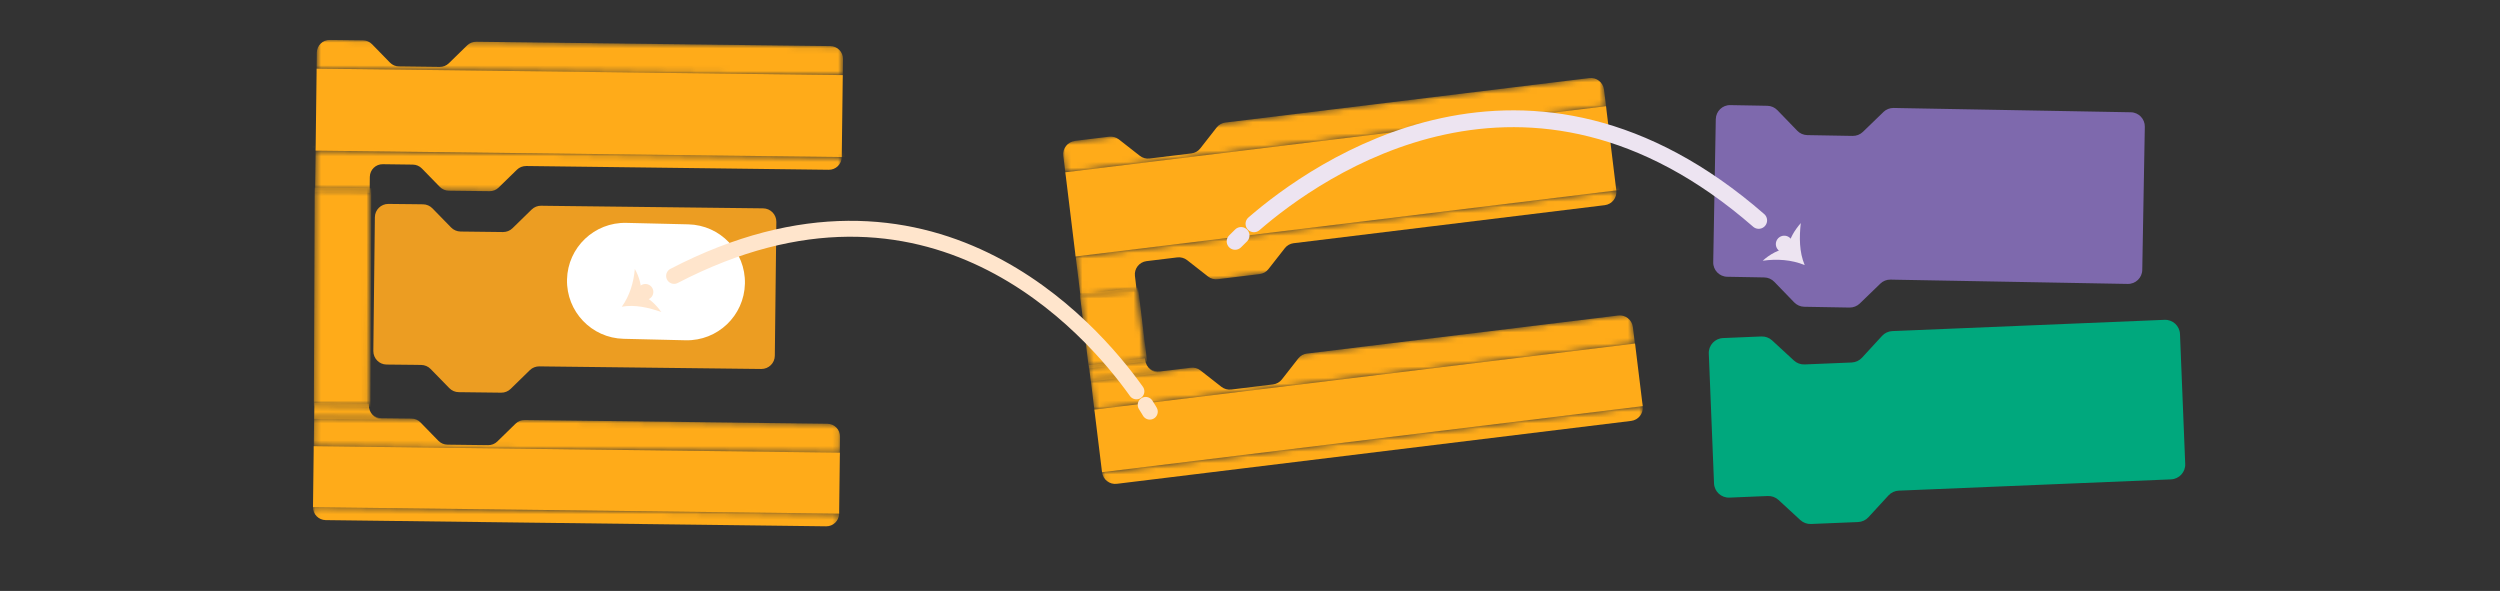 <svg width="440" height="104" viewBox="0 0 440 104" fill="none" xmlns="http://www.w3.org/2000/svg">
<rect x="0" y="0" width="440" height="104" fill="#333333" stroke="none"/>
<g clip-path="url(#clip0_2139_87591)">
<path fill-rule="evenodd" clip-rule="evenodd" d="M93.568 36.88C94.018 36.44 94.618 36.2 95.238 36.21L96.618 36.23L134.308 36.67C135.608 36.68 136.648 37.75 136.638 39.05L136.368 62.61C136.358 63.91 135.288 64.95 133.988 64.94L96.298 64.5L94.918 64.48C94.298 64.48 93.688 64.71 93.248 65.15L89.878 68.44C89.428 68.88 88.828 69.12 88.208 69.11L80.738 69.02C80.118 69.02 79.518 68.76 79.078 68.31L75.788 64.94C75.348 64.49 74.758 64.24 74.128 64.23L72.748 64.21L68.038 64.16C66.738 64.15 65.698 63.08 65.708 61.78L65.978 38.22C65.998 36.92 67.058 35.88 68.358 35.89L73.068 35.94L74.448 35.96C75.068 35.96 75.668 36.22 76.108 36.67L79.398 40.04C79.838 40.49 80.428 40.74 81.058 40.75L88.528 40.84C89.148 40.84 89.758 40.61 90.198 40.17L93.568 36.88Z" fill="#EC9D22"/>
<path d="M121.151 39.485L110.234 39.226C104.603 39.092 99.929 43.549 99.795 49.181L99.795 49.191C99.661 54.823 104.118 59.497 109.75 59.63L120.667 59.889C126.299 60.023 130.973 55.566 131.106 49.934L131.106 49.924C131.24 44.293 126.783 39.619 121.151 39.485Z" fill="white"/>
<mask id="mask0_2139_87591" style="mask-type:luminance" maskUnits="userSpaceOnUse" x="186" y="13" width="97" height="18">
<path d="M282.023 13.458L186.861 25.092L187.5 30.313L282.661 18.679L282.023 13.458Z" fill="white"/>
</mask>
<g mask="url(#mask0_2139_87591)">
<path fill-rule="evenodd" clip-rule="evenodd" d="M189.178 24.81C187.898 24.97 186.988 26.13 187.138 27.41L187.568 30.89L202.078 29.12L216.588 27.35L282.738 19.26L282.308 15.78C282.148 14.5 280.988 13.59 279.708 13.74L215.888 21.54L215.688 21.56C215.068 21.64 214.508 21.95 214.128 22.44L211.248 26.12C210.868 26.61 210.308 26.93 209.688 27L202.328 27.9C201.708 27.98 201.088 27.8 200.608 27.42L196.928 24.54C196.438 24.16 195.818 23.99 195.208 24.06L189.208 24.79L189.178 24.81Z" fill="#FFAB19"/>
</g>
<path d="M187.498 30.32L282.658 18.69L284.468 33.51L189.308 45.14L187.498 30.32Z" fill="#FFAB19"/>
<mask id="mask1_2139_87591" style="mask-type:luminance" maskUnits="userSpaceOnUse" x="189" y="33" width="97" height="20">
<path d="M284.476 33.509L189.314 45.143L190.165 52.101L285.326 40.468L284.476 33.509Z" fill="white"/>
</mask>
<g mask="url(#mask1_2139_87591)">
<path fill-rule="evenodd" clip-rule="evenodd" d="M190.238 52.68L189.248 44.56L227.538 39.88L284.398 32.93L284.468 33.51C284.628 34.79 283.708 35.96 282.428 36.11L227.888 42.78L227.688 42.8C227.068 42.88 226.508 43.19 226.128 43.68L223.248 47.36C222.868 47.85 222.308 48.17 221.688 48.24L214.328 49.14C213.708 49.22 213.088 49.04 212.608 48.66L208.928 45.78C208.438 45.4 207.818 45.23 207.208 45.3L201.788 45.96C200.508 46.12 199.598 47.28 199.748 48.56L200.098 51.46L190.238 52.67V52.68Z" fill="#FFAB19"/>
<path d="M189.238 44.56L189.168 43.98L188.588 44.05L188.658 44.63L189.238 44.56ZM284.398 32.93L284.978 32.86L284.908 32.28L284.328 32.35L284.398 32.93ZM283.828 33L283.898 33.58L285.058 33.44L284.988 32.86L283.828 33Z" fill="#CF8B17"/>
</g>
<mask id="mask2_2139_87591" style="mask-type:luminance" maskUnits="userSpaceOnUse" x="190" y="50" width="12" height="15">
<path d="M200.034 50.895L190.167 52.101L191.689 64.549L201.556 63.342L200.034 50.895Z" fill="white"/>
</mask>
<g mask="url(#mask2_2139_87591)">
<path d="M200.295 50.571L190.052 51.823L191.645 64.856L201.889 63.604L200.295 50.571Z" fill="#FFAB19"/>
</g>
<mask id="mask3_2139_87591" style="mask-type:luminance" maskUnits="userSpaceOnUse" x="191" y="62" width="15" height="5">
<path d="M204.747 62.955L191.387 64.589L191.671 66.911L205.031 65.278L204.747 62.955Z" fill="white"/>
</mask>
<g mask="url(#mask3_2139_87591)">
<path d="M201.518 63.05L191.638 64.26L191.988 67.16L204.188 65.67V65.65C202.858 65.67 201.708 64.68 201.548 63.34L201.508 63.05H201.518Z" fill="#FFAB19"/>
</g>
<mask id="mask4_2139_87591" style="mask-type:luminance" maskUnits="userSpaceOnUse" x="191" y="55" width="97" height="18">
<path d="M287.134 55.229L191.972 66.863L192.611 72.084L287.772 60.45L287.134 55.229Z" fill="white"/>
</mask>
<g mask="url(#mask4_2139_87591)">
<path fill-rule="evenodd" clip-rule="evenodd" d="M192.678 72.67L191.548 63.39L201.408 62.18L201.548 63.34C201.708 64.62 202.868 65.53 204.148 65.38L205.988 65.16L209.568 64.72C210.188 64.64 210.808 64.82 211.288 65.2L214.968 68.08C215.458 68.46 216.078 68.63 216.688 68.56L224.048 67.66C224.668 67.58 225.228 67.27 225.608 66.78L228.488 63.1C228.868 62.61 229.428 62.29 230.048 62.22L230.248 62.2L284.788 55.53C286.068 55.37 287.238 56.29 287.388 57.57L287.818 61.05L230.958 68L224.198 68.83L192.668 72.68L192.678 72.67Z" fill="#FFAB19"/>
</g>
<path d="M192.608 72.09L287.768 60.46L289.118 71.48L193.958 83.11L192.608 72.09Z" fill="#FFAB19"/>
<mask id="mask5_2139_87591" style="mask-type:luminance" maskUnits="userSpaceOnUse" x="193" y="71" width="97" height="20">
<path d="M289.119 71.476L193.958 83.109L194.808 90.068L289.97 78.434L289.119 71.476Z" fill="white"/>
</mask>
<g mask="url(#mask5_2139_87591)">
<path d="M193.958 83.11L193.888 82.53L289.048 70.9L289.118 71.48C289.278 72.76 288.358 73.93 287.078 74.08L196.558 85.15C195.278 85.31 194.108 84.39 193.958 83.11Z" fill="#FFAB19"/>
</g>
<mask id="mask6_2139_87591" style="mask-type:luminance" maskUnits="userSpaceOnUse" x="55" y="6" width="94" height="8">
<path d="M55.786 6.999L55.723 12.078L148.316 13.226L148.379 8.146L55.786 6.999Z" fill="white"/>
</mask>
<g mask="url(#mask6_2139_87591)">
<path fill-rule="evenodd" clip-rule="evenodd" d="M58.048 7.03C56.798 7.01 55.778 8.01 55.758 9.26L55.718 12.65L69.838 12.82L83.958 12.99L148.328 13.79L148.368 10.4C148.388 9.15 147.388 8.13 146.138 8.11L84.018 7.35H83.828C83.228 7.35 82.648 7.57 82.218 7.99L78.988 11.14C78.558 11.56 77.978 11.79 77.378 11.78L70.218 11.69C69.618 11.69 69.048 11.44 68.628 11.01L65.478 7.78C65.058 7.35 64.488 7.11 63.888 7.1L58.048 7.03Z" fill="#FFAB19"/>
</g>
<path d="M55.728 12.08L148.328 13.22L148.148 27.64L55.548 26.51L55.728 12.09V12.08Z" fill="#FFAB19"/>
<mask id="mask7_2139_87591" style="mask-type:luminance" maskUnits="userSpaceOnUse" x="55" y="26" width="94" height="9">
<path d="M55.542 26.501L55.458 33.28L148.051 34.428L148.135 27.648L55.542 26.501Z" fill="white"/>
</mask>
<g mask="url(#mask7_2139_87591)">
<path fill-rule="evenodd" clip-rule="evenodd" d="M55.458 33.85L55.558 25.95L92.818 26.41L148.148 27.09V27.65C148.128 28.9 147.098 29.9 145.858 29.88L92.788 29.22H92.598C91.998 29.22 91.418 29.44 90.988 29.86L87.758 33.01C87.328 33.43 86.748 33.66 86.148 33.65L78.988 33.56C78.388 33.56 77.818 33.31 77.398 32.88L74.248 29.65C73.828 29.22 73.258 28.98 72.658 28.97L67.378 28.9C66.128 28.88 65.108 29.88 65.088 31.13L65.058 33.95L55.458 33.83V33.85Z" fill="#FFAB19"/>
<path d="M55.558 25.94V25.38H54.998V25.94H55.558ZM148.158 27.08H148.718V26.52H148.158V27.08ZM147.598 27.07V27.63L148.718 27.64V27.08L147.598 27.07Z" fill="#CF8B17"/>
</g>
<mask id="mask8_2139_87591" style="mask-type:luminance" maskUnits="userSpaceOnUse" x="55" y="33" width="11" height="39">
<path d="M55.458 33.28L65.058 33.4L64.908 71.31L55.308 71.19L55.458 33.28Z" fill="white"/>
</mask>
<g mask="url(#mask8_2139_87591)">
<path d="M55.388 33L65.358 33.12L65.198 71.6L55.238 71.48L55.388 33Z" fill="#FFAB19"/>
</g>
<mask id="mask9_2139_87591" style="mask-type:luminance" maskUnits="userSpaceOnUse" x="55" y="71" width="14" height="3">
<path d="M55.028 71.19L55 73.45L67.999 73.611L68.027 71.352L55.028 71.19Z" fill="white"/>
</mask>
<g mask="url(#mask9_2139_87591)">
<path d="M64.918 71.03L55.308 70.91L55.278 73.73L67.148 73.88V73.86C65.878 73.7 64.908 72.61 64.918 71.31V71.03Z" fill="#FFAB19"/>
</g>
<mask id="mask10_2139_87591" style="mask-type:luminance" maskUnits="userSpaceOnUse" x="55" y="73" width="93" height="7">
<path d="M55.284 73.452L55.221 78.532L147.814 79.679L147.877 74.599L55.284 73.452Z" fill="white"/>
</mask>
<g mask="url(#mask10_2139_87591)">
<path fill-rule="evenodd" clip-rule="evenodd" d="M55.218 79.1L55.328 70.07L64.928 70.19V71.32C64.898 72.57 65.898 73.59 67.148 73.61L68.938 73.63L72.418 73.67C73.018 73.67 73.588 73.92 74.008 74.35L77.158 77.58C77.578 78.01 78.148 78.25 78.748 78.26L85.908 78.35C86.508 78.35 87.088 78.13 87.518 77.71L90.748 74.56C91.178 74.14 91.758 73.91 92.358 73.92H92.548L145.618 74.58C146.868 74.6 147.868 75.62 147.848 76.87L147.808 80.26L92.478 79.58L85.898 79.5L55.218 79.12V79.1Z" fill="#FFAB19"/>
</g>
<path d="M55.218 78.53L147.818 79.67L147.688 90.4L55.088 89.26L55.218 78.53Z" fill="#FFAB19"/>
<mask id="mask11_2139_87591" style="mask-type:luminance" maskUnits="userSpaceOnUse" x="55" y="89" width="93" height="9">
<path d="M55.091 89.258L55.007 96.038L147.6 97.185L147.684 90.406L55.091 89.258Z" fill="white"/>
</mask>
<g mask="url(#mask11_2139_87591)">
<path d="M55.088 89.26V88.7L147.688 89.84V90.4C147.668 91.65 146.638 92.65 145.398 92.63L57.318 91.54C56.068 91.52 55.068 90.5 55.088 89.25V89.26Z" fill="#FFAB19"/>
</g>
<path fill-rule="evenodd" clip-rule="evenodd" d="M331.478 19.71C331.958 19.25 332.608 18.99 333.268 19L334.738 19.03L375.018 19.76C376.408 19.78 377.518 20.93 377.488 22.32L377.038 47.5C377.018 48.89 375.868 50 374.478 49.97L334.198 49.24L332.728 49.21C332.058 49.2 331.418 49.45 330.938 49.92L327.318 53.42C326.838 53.88 326.188 54.14 325.528 54.13L317.548 53.99C316.878 53.98 316.248 53.7 315.778 53.22L312.278 49.6C311.818 49.12 311.178 48.84 310.508 48.83L309.038 48.8L303.998 48.71C302.608 48.69 301.498 47.54 301.528 46.15L301.978 20.97C302.008 19.58 303.148 18.47 304.538 18.5L309.578 18.59L311.048 18.62C311.718 18.63 312.348 18.91 312.818 19.39L316.318 23.01C316.778 23.49 317.418 23.77 318.088 23.78L326.068 23.92C326.738 23.93 327.378 23.68 327.858 23.22L331.478 19.72V19.71Z" fill="#7E69AD"/>
<path d="M315.078 44C314.728 43.65 314.378 43.3 314.028 42.96" stroke="#EDE4F1" stroke-width="2.96" stroke-miterlimit="10" stroke-linecap="round"/>
<path d="M309.528 38.79C268.908 3.39 231.738 29.82 220.698 39.39" stroke="#EDE4F1" stroke-width="2.96" stroke-miterlimit="10" stroke-linecap="round"/>
<path d="M218.428 41.44C217.738 42.1 217.378 42.48 217.378 42.48" stroke="#EDE4F1" stroke-width="2.96" stroke-miterlimit="10" stroke-linecap="round"/>
<path d="M314.748 43.74C313.218 43.74 311.328 44.87 310.238 45.89C312.698 45.54 315.298 45.69 317.628 46.66C316.648 44.34 316.668 41.73 316.938 39.26C315.898 40.47 314.798 42.11 314.738 43.74H314.748Z" fill="#EDE4F1"/>
<path d="M112.388 52.1C112.788 51.85 113.188 51.61 113.588 51.38" stroke="#FFE5CC" stroke-width="2.8" stroke-miterlimit="10" stroke-linecap="round"/>
<path d="M118.638 48.56C163.788 25.12 191.998 57.64 200.008 68.88" stroke="#FFE5CC" stroke-width="2.8" stroke-miterlimit="10" stroke-linecap="round"/>
<path d="M201.638 71.26C202.128 72.02 202.368 72.45 202.368 72.45" stroke="#FFE5CC" stroke-width="2.8" stroke-miterlimit="10" stroke-linecap="round"/>
<path d="M112.748 51.94C113.078 50.53 112.438 48.55 111.728 47.34C111.528 49.68 110.838 52.04 109.438 53.98C111.778 53.57 114.178 54.14 116.398 54.92C115.508 53.7 114.238 52.34 112.738 51.95L112.748 51.94Z" fill="#FFE5CC"/>
<path fill-rule="evenodd" clip-rule="evenodd" d="M331.248 59.11C331.718 58.6 332.368 58.3 333.068 58.27L334.598 58.21L380.958 56.29C382.398 56.23 383.618 57.35 383.678 58.79L384.598 81.65C384.658 83.09 383.538 84.31 382.088 84.37L335.728 86.29L334.198 86.35C333.508 86.38 332.848 86.68 332.378 87.19L328.838 91.04C328.368 91.55 327.718 91.85 327.018 91.88L318.738 92.22C318.048 92.25 317.368 92 316.858 91.53L313.018 87.99C312.508 87.52 311.828 87.27 311.138 87.3L309.608 87.36L304.388 87.58C302.948 87.64 301.728 86.52 301.668 85.08L300.748 62.22C300.688 60.78 301.808 59.56 303.258 59.5L308.478 59.28L310.008 59.22C310.698 59.19 311.378 59.44 311.888 59.91L315.728 63.45C316.238 63.92 316.918 64.17 317.608 64.14L325.888 63.8C326.578 63.77 327.238 63.47 327.708 62.96L331.248 59.11Z" fill="#00A87D"/>
</g>
<defs>
<clipPath id="clip0_2139_87591">
<rect width="329.6" height="90.18" fill="white" transform="translate(55 7)"/>
</clipPath>
</defs>
</svg>
